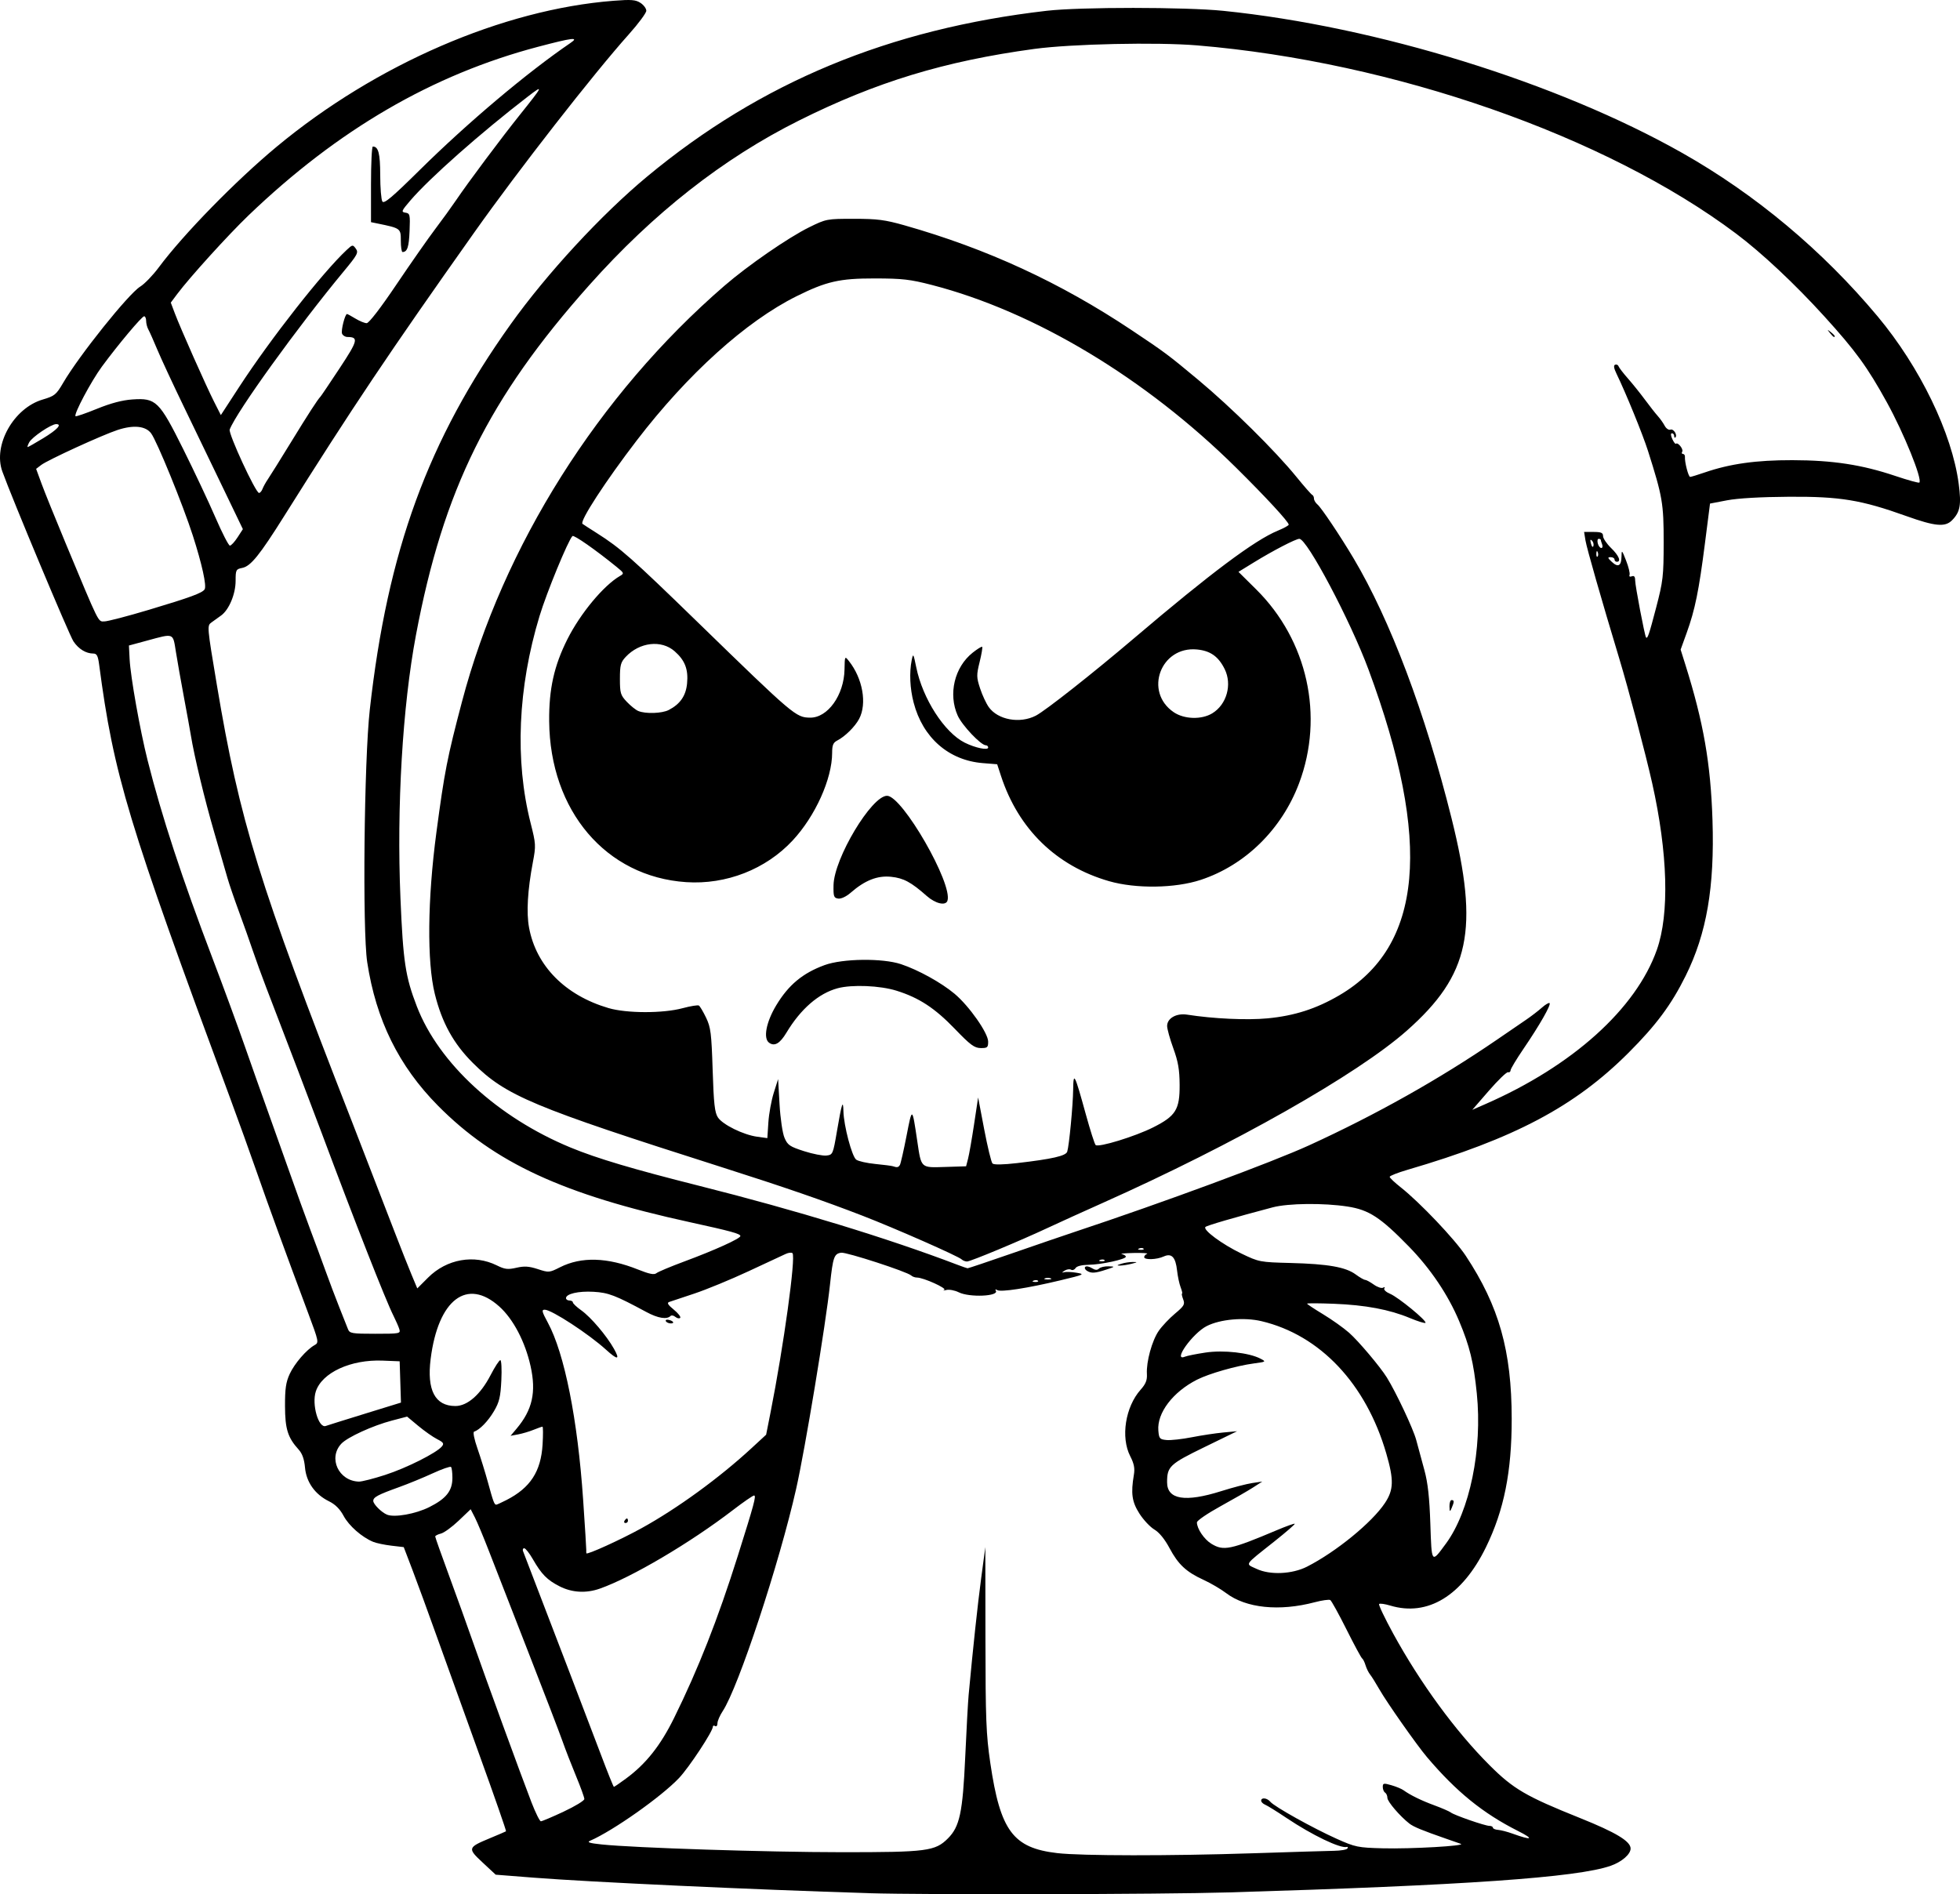 <?xml version="1.0" encoding="UTF-8" standalone="no"?>
<!-- Created with Inkscape (http://www.inkscape.org/) -->

<svg
   width="226.027mm"
   height="218.454mm"
   viewBox="0 0 226.027 218.454"
   version="1.1"
   id="svg1"
   xml:space="preserve"
   xmlns="http://www.w3.org/2000/svg"
   xmlns:svg="http://www.w3.org/2000/svg"><defs
     id="defs1" /><g
     id="layer1"
     transform="translate(105.625,159.178)"><path
       style="fill:#000000"
       d="M -5.429,59.157 C -18.811,58.748 -37.599,57.879 -44.077,57.371 l -4.384,-0.344 -1.503,-1.399 c -1.763,-1.641 -1.735,-1.739 0.824,-2.802 0.976,-0.405 1.817,-0.767 1.869,-0.803 0.052,-0.036 -1.339,-4.032 -3.092,-8.879 -1.753,-4.847 -3.973,-11.016 -4.934,-13.708 -0.961,-2.692 -2.202,-6.085 -2.758,-7.541 l -1.011,-2.646 -1.426,-0.167 c -0.784,-0.092 -1.724,-0.289 -2.087,-0.437 -1.299,-0.529 -2.804,-1.847 -3.418,-2.993 -0.427,-0.797 -0.963,-1.332 -1.698,-1.694 -1.607,-0.792 -2.606,-2.201 -2.758,-3.892 -0.086,-0.957 -0.315,-1.608 -0.726,-2.061 -1.263,-1.391 -1.569,-2.369 -1.578,-5.027 -0.007,-2.003 0.104,-2.756 0.543,-3.705 0.561,-1.211 1.942,-2.808 2.88,-3.329 0.498,-0.277 0.471,-0.41 -0.76,-3.704 -2.617,-7.005 -4.629,-12.524 -5.924,-16.25 -0.734,-2.11 -2.127,-5.98 -3.097,-8.599 -11.783,-31.829 -13.39,-37.152 -15.08,-49.94 -0.132,-0.998 -0.269,-1.257 -0.667,-1.257 -0.85,0 -1.7,-0.521 -2.293,-1.404 -0.481,-0.718 -7.092,-16.511 -8.203,-19.6 -1.092,-3.035 1.306,-7.303 4.659,-8.291 1.372,-0.404 1.557,-0.556 2.359,-1.928 1.839,-3.148 7.536,-10.264 8.887,-11.098 0.5,-0.309 1.455,-1.297 2.122,-2.195 2.847,-3.831 8.898,-10.024 13.637,-13.957 11.427,-9.484 26.046,-15.813 38.825,-16.81 2.046,-0.16 2.551,-0.12 3.109,0.246 0.367,0.24 0.666,0.647 0.666,0.903 0,0.257 -0.901,1.474 -2.002,2.706 -4.111,4.599 -12.703,15.612 -17.842,22.871 -9.845,13.906 -14.075,20.216 -21.903,32.682 -2.855,4.545 -3.871,5.803 -4.847,5.998 -0.724,0.145 -0.766,0.227 -0.766,1.492 0,1.514 -0.756,3.328 -1.663,3.99 -0.323,0.235 -0.825,0.597 -1.116,0.803 -0.525,0.372 -0.52,0.428 0.616,7.209 2.637,15.737 4.852,22.905 15.525,50.226 0.619,1.584 2.843,7.336 5.065,13.097 0.645,1.673 1.477,3.77 1.848,4.66 l 0.675,1.617 1.248,-1.248 c 2.139,-2.139 5.303,-2.702 7.919,-1.408 0.93,0.46 1.269,0.501 2.264,0.274 0.919,-0.21 1.449,-0.176 2.469,0.157 1.265,0.414 1.331,0.408 2.549,-0.208 2.465,-1.248 5.462,-1.162 9.012,0.258 1.303,0.521 1.858,0.632 2.112,0.421 0.19,-0.157 1.643,-0.768 3.23,-1.356 3.508,-1.301 6.457,-2.639 6.457,-2.93 0,-0.263 -1.104,-0.566 -5.776,-1.586 -14.664,-3.199 -22.578,-6.856 -29.098,-13.447 -4.521,-4.57 -7.146,-9.894 -8.161,-16.556 -0.557,-3.658 -0.358,-23.242 0.297,-29.104 2.049,-18.352 6.705,-31.098 16.239,-44.45 4.18,-5.855 10.477,-12.671 15.746,-17.046 13.095,-10.873 27.907,-17.019 46.075,-19.117 3.851,-0.445 15.995,-0.441 20.373,0.006 17.705,1.808 38.553,8.264 52.917,16.388 8.441,4.774 16.178,11.246 22.529,18.843 4.889,5.849 8.588,13.488 9.355,19.32 0.321,2.441 0.168,3.265 -0.785,4.218 -0.791,0.791 -1.957,0.68 -5.25,-0.5 -5.21,-1.866 -7.636,-2.266 -13.546,-2.229 -3.233,0.02 -5.895,0.173 -7.128,0.409 l -1.969,0.377 -0.589,4.615 c -0.695,5.439 -1.142,7.632 -2.096,10.278 l -0.704,1.95 0.55,1.75 c 2.089,6.647 2.912,11.367 3.123,17.899 0.25,7.758 -0.668,13.089 -3.097,17.982 -1.658,3.339 -3.396,5.678 -6.596,8.877 -6.199,6.196 -13.159,9.88 -25.481,13.487 -1.128,0.33 -2.051,0.694 -2.051,0.809 0,0.115 0.566,0.653 1.257,1.197 2.198,1.73 6.249,5.993 7.516,7.91 3.835,5.804 5.29,10.961 5.298,18.785 0.007,6.118 -0.886,10.57 -2.974,14.835 -2.741,5.598 -6.716,8.019 -11.032,6.719 -0.619,-0.187 -1.197,-0.268 -1.284,-0.181 -0.087,0.087 0.644,1.624 1.625,3.416 3.121,5.703 7.181,11.25 11.1,15.167 2.755,2.753 4.197,3.596 10.425,6.094 4.159,1.668 5.852,2.688 5.852,3.525 0,0.66 -1.008,1.535 -2.289,1.987 -3.844,1.356 -16.86,2.263 -44.145,3.075 -7.603,0.226 -34.989,0.285 -41.407,0.089 z M 38.756,54.561 c 4.438,-0.146 8.695,-0.276 9.46,-0.288 0.765,-0.012 1.458,-0.131 1.541,-0.265 0.083,-0.134 0.052,-0.216 -0.068,-0.183 -0.742,0.207 -4,-1.359 -6.965,-3.347 -1.091,-0.732 -2.193,-1.416 -2.447,-1.52 -0.255,-0.104 -0.463,-0.313 -0.463,-0.463 0,-0.411 0.684,-0.328 1.064,0.13 0.462,0.557 4.946,3.056 7.668,4.273 2.121,0.949 2.422,1.011 5.292,1.086 3.257,0.085 9.654,-0.281 8.996,-0.515 -0.218,-0.078 -0.962,-0.337 -1.654,-0.577 -2.774,-0.963 -3.787,-1.38 -4.274,-1.759 -1.085,-0.845 -2.532,-2.534 -2.535,-2.961 -0.002,-0.246 -0.122,-0.521 -0.268,-0.611 -0.146,-0.09 -0.265,-0.383 -0.265,-0.652 0,-0.44 0.1,-0.46 0.992,-0.201 0.546,0.158 1.171,0.416 1.389,0.573 0.8,0.577 2.05,1.189 3.586,1.755 0.865,0.319 1.707,0.685 1.87,0.814 0.399,0.314 3.955,1.548 4.461,1.548 0.221,0 0.402,0.094 0.402,0.208 0,0.115 0.267,0.228 0.593,0.253 0.326,0.025 1.07,0.217 1.654,0.428 2.261,0.817 2.583,0.675 0.661,-0.293 -4.057,-2.043 -7.124,-4.531 -10.517,-8.534 -1.167,-1.376 -4.618,-6.289 -5.483,-7.805 -0.415,-0.728 -0.899,-1.502 -1.076,-1.72 -0.176,-0.218 -0.41,-0.695 -0.52,-1.058 -0.11,-0.364 -0.288,-0.721 -0.396,-0.794 -0.108,-0.073 -0.922,-1.581 -1.808,-3.353 -0.886,-1.771 -1.725,-3.29 -1.863,-3.376 -0.138,-0.085 -0.946,0.028 -1.794,0.252 -4.082,1.078 -7.923,0.683 -10.209,-1.049 -0.618,-0.468 -1.779,-1.15 -2.579,-1.516 -2.021,-0.922 -2.947,-1.782 -3.954,-3.672 -0.549,-1.031 -1.19,-1.818 -1.746,-2.146 -0.483,-0.285 -1.258,-1.109 -1.721,-1.831 -0.871,-1.358 -1.011,-2.328 -0.645,-4.493 0.125,-0.743 0.02,-1.276 -0.423,-2.14 -1.114,-2.172 -0.564,-5.686 1.2,-7.665 0.592,-0.664 0.766,-1.1 0.724,-1.811 -0.084,-1.405 0.589,-3.857 1.366,-4.978 0.379,-0.547 1.224,-1.441 1.877,-1.988 1.056,-0.883 1.161,-1.067 0.939,-1.649 -0.137,-0.361 -0.196,-0.656 -0.13,-0.656 0.066,0 -0.007,-0.327 -0.161,-0.728 -0.154,-0.4 -0.339,-1.263 -0.41,-1.918 -0.17,-1.567 -0.63,-2.053 -1.548,-1.634 -0.811,0.37 -2.246,0.414 -2.246,0.069 0,-0.133 0.149,-0.303 0.331,-0.377 0.182,-0.074 -0.503,-0.118 -1.521,-0.099 -1.019,0.02 -1.644,0.079 -1.389,0.132 0.255,0.053 0.463,0.187 0.463,0.299 0,0.299 -2.845,0.915 -4.309,0.933 -0.776,0.01 -1.354,0.157 -1.492,0.38 -0.124,0.201 -0.357,0.283 -0.517,0.184 -0.161,-0.099 -0.501,-0.046 -0.757,0.118 -0.311,0.2 -0.332,0.259 -0.063,0.178 0.221,-0.066 0.876,-0.041 1.455,0.056 0.997,0.167 0.899,0.213 -1.857,0.873 -3.801,0.91 -6.873,1.386 -7.289,1.128 -0.202,-0.125 -0.267,-0.099 -0.164,0.067 0.403,0.653 -3.043,0.803 -4.278,0.187 -0.458,-0.228 -1.101,-0.349 -1.43,-0.267 -0.328,0.082 -0.437,0.076 -0.242,-0.012 0.371,-0.167 -2.401,-1.419 -3.147,-1.421 -0.226,-6.74e-4 -0.523,-0.108 -0.661,-0.238 -0.458,-0.432 -7.48,-2.716 -8.078,-2.628 -0.814,0.121 -0.945,0.493 -1.286,3.659 -0.504,4.681 -2.874,18.996 -3.9,23.548 -1.94,8.613 -6.663,22.918 -8.473,25.66 -0.334,0.507 -0.608,1.139 -0.608,1.405 0,0.266 -0.119,0.41 -0.265,0.32 -0.146,-0.09 -0.265,-0.057 -0.265,0.073 0,0.536 -2.74,4.695 -3.902,5.922 -2.044,2.159 -7.595,6.074 -10.254,7.232 -0.398,0.173 -0.069,0.279 1.323,0.425 3.771,0.396 19.058,0.891 27.649,0.895 9.866,0.005 10.821,-0.118 12.29,-1.588 1.363,-1.363 1.707,-2.982 1.997,-9.388 0.141,-3.129 0.318,-6.343 0.392,-7.144 0.507,-5.468 1.04,-10.424 1.449,-13.494 l 0.477,-3.572 0.013,10.583 c 0.011,9.29 0.08,11.039 0.561,14.312 1.152,7.83 2.618,9.804 7.724,10.396 2.778,0.322 13.031,0.332 22.458,0.021 z m -19.042,-67.184 c -0.214,-0.135 -0.298,-0.337 -0.186,-0.449 0.112,-0.112 0.45,-0.049 0.751,0.14 0.393,0.246 0.629,0.261 0.835,0.056 0.157,-0.157 0.649,-0.274 1.093,-0.259 0.788,0.027 0.783,0.036 -0.251,0.377 -1.295,0.427 -1.738,0.454 -2.241,0.135 z m 3.961,-0.804 c 0.364,-0.117 0.959,-0.21 1.323,-0.207 0.594,0.004 0.581,0.025 -0.132,0.207 -0.437,0.111 -1.032,0.204 -1.323,0.207 -0.415,0.004 -0.386,-0.041 0.132,-0.207 z m -64.298,63.18 c 1.312,-0.613 2.385,-1.266 2.385,-1.452 0,-0.186 -0.433,-1.381 -0.962,-2.656 -0.529,-1.275 -1.234,-3.092 -1.567,-4.038 -0.333,-0.946 -2.116,-5.589 -3.962,-10.319 -1.846,-4.729 -3.871,-9.927 -4.499,-11.55 -0.628,-1.623 -1.362,-3.38 -1.631,-3.904 l -0.489,-0.954 -1.384,1.32 c -0.761,0.726 -1.681,1.394 -2.044,1.486 -0.363,0.091 -0.66,0.244 -0.66,0.341 0,0.096 0.722,2.137 1.605,4.535 0.882,2.398 2.124,5.849 2.759,7.668 1.403,4.02 5.576,15.449 6.738,18.455 0.464,1.201 0.952,2.183 1.085,2.183 0.133,0 1.315,-0.501 2.627,-1.114 z m 7.155,-3.786 c 2.329,-1.709 4,-3.812 5.584,-7.026 2.792,-5.665 5.04,-11.382 7.327,-18.633 1.902,-6.032 2.166,-7.011 1.889,-7.011 -0.135,0 -1.23,0.755 -2.433,1.678 -4.929,3.783 -11.672,7.763 -15.35,9.061 -1.583,0.559 -3.207,0.467 -4.639,-0.262 -1.442,-0.734 -2.084,-1.385 -3.089,-3.135 -0.397,-0.691 -0.843,-1.257 -0.99,-1.257 -0.147,0 -0.211,0.149 -0.141,0.331 3.667,9.536 7.876,20.536 8.961,23.415 0.781,2.073 1.463,3.77 1.517,3.77 0.053,2.6e-4 0.668,-0.419 1.365,-0.931 z m 78.574,-24.467 c 3.344,-1.704 7.496,-5.096 8.98,-7.337 1.012,-1.527 1.042,-2.65 0.156,-5.707 -2.329,-8.036 -7.636,-13.665 -14.391,-15.264 -2.006,-0.475 -4.767,-0.227 -6.322,0.567 -1.628,0.832 -3.976,4.13 -2.513,3.529 0.255,-0.105 1.328,-0.32 2.385,-0.478 2.075,-0.311 5.023,0.018 6.339,0.708 0.66,0.346 0.641,0.36 -0.742,0.543 -2.03,0.269 -5.205,1.176 -6.594,1.883 -2.781,1.416 -4.616,3.835 -4.449,5.865 0.076,0.922 0.155,1.013 0.945,1.089 0.474,0.046 1.784,-0.098 2.91,-0.319 1.126,-0.221 2.763,-0.468 3.636,-0.549 l 1.587,-0.147 -3.77,1.837 c -4.001,1.95 -4.3,2.231 -4.3,4.052 0,1.991 2.086,2.333 6.238,1.022 1.321,-0.417 2.928,-0.837 3.572,-0.933 l 1.17,-0.175 -1.058,0.682 c -0.582,0.375 -2.279,1.353 -3.77,2.173 -1.492,0.82 -2.712,1.655 -2.712,1.856 0,0.723 0.836,1.96 1.667,2.466 1.407,0.858 2.19,0.695 7.567,-1.575 1.077,-0.455 1.999,-0.784 2.051,-0.733 0.051,0.051 -1.008,0.969 -2.354,2.039 -3.586,2.85 -3.386,2.538 -2.033,3.172 1.543,0.722 4.094,0.606 5.803,-0.265 z m 16.016,-2.659 c 2.749,-3.745 4.214,-10.877 3.557,-17.319 -0.366,-3.59 -0.817,-5.439 -2.034,-8.334 -1.279,-3.043 -3.306,-6.052 -5.804,-8.612 -3.279,-3.361 -4.595,-4.22 -7.055,-4.603 -2.749,-0.428 -6.849,-0.385 -8.649,0.091 -4.428,1.171 -7.565,2.086 -7.751,2.261 -0.342,0.323 1.924,2 4.147,3.069 2.03,0.976 2.13,0.996 5.679,1.087 4.298,0.111 6.348,0.471 7.498,1.319 0.467,0.344 0.956,0.626 1.087,0.626 0.131,0 0.583,0.246 1.005,0.546 0.422,0.3 0.905,0.46 1.074,0.356 0.179,-0.11 0.236,-0.075 0.137,0.085 -0.093,0.151 0.206,0.43 0.665,0.621 0.943,0.391 4.289,3.14 4.078,3.351 -0.075,0.075 -0.886,-0.176 -1.801,-0.558 -2.334,-0.976 -5.121,-1.499 -8.741,-1.642 -1.71,-0.067 -3.109,-0.074 -3.109,-0.015 0,0.059 0.829,0.608 1.843,1.221 1.014,0.613 2.364,1.572 3.001,2.133 1.071,0.942 3.579,3.913 4.348,5.148 1.072,1.722 3.046,5.918 3.394,7.214 0.224,0.835 0.651,2.41 0.949,3.502 0.392,1.437 0.58,3.135 0.681,6.155 0.156,4.647 0.115,4.594 1.798,2.3 z m 0.407,-4.288 c -0.01,-0.4 0.1,-0.728 0.246,-0.728 0.311,0 0.311,0.203 0,0.926 -0.201,0.469 -0.23,0.446 -0.246,-0.198 z m -93.152,2.504 c 4.123,-2.276 8.946,-5.787 12.664,-9.218 l 1.684,-1.554 0.498,-2.514 c 1.523,-7.68 2.948,-18.013 2.541,-18.42 -0.104,-0.104 -0.457,-0.065 -0.784,0.087 -0.327,0.152 -2.262,1.053 -4.299,2.002 -2.037,0.949 -4.835,2.102 -6.218,2.563 -1.382,0.46 -2.692,0.897 -2.91,0.971 -0.295,0.1 -0.16,0.328 0.527,0.89 0.508,0.416 0.839,0.841 0.734,0.946 -0.105,0.105 -0.353,0.055 -0.552,-0.11 -0.199,-0.165 -0.444,-0.217 -0.546,-0.116 -0.44,0.44 -1.457,0.277 -2.81,-0.453 -3.582,-1.93 -4.362,-2.229 -6.085,-2.328 -1.734,-0.1 -3.175,0.233 -3.175,0.734 0,0.149 0.179,0.271 0.397,0.271 0.218,0 0.397,0.1 0.397,0.222 0,0.122 0.434,0.531 0.964,0.908 1.109,0.789 2.92,2.92 3.775,4.441 0.728,1.295 0.431,1.326 -0.921,0.098 -1.995,-1.812 -6.263,-4.599 -7.056,-4.607 -0.394,-0.004 -0.344,0.21 0.355,1.502 1.921,3.55 3.437,11.165 4.066,20.419 0.211,3.109 0.375,5.729 0.363,5.821 -0.012,0.092 -0.007,0.249 0.01,0.349 0.038,0.217 3.97,-1.572 6.381,-2.903 z m -1.984,-0.85 c 0.09,-0.146 0.216,-0.265 0.28,-0.265 0.064,0 0.117,0.119 0.117,0.265 0,0.146 -0.126,0.265 -0.28,0.265 -0.154,0 -0.207,-0.119 -0.117,-0.265 z m 4.777,-22.996 c -0.082,-0.133 0.027,-0.216 0.241,-0.184 0.567,0.083 0.835,0.425 0.333,0.425 -0.234,0 -0.492,-0.109 -0.575,-0.241 z M -56.119,14.635 c 1.955,-0.98 2.664,-1.876 2.666,-3.367 8.35e-4,-0.606 -0.071,-1.175 -0.161,-1.265 -0.089,-0.089 -1.042,0.243 -2.117,0.738 -1.075,0.495 -2.827,1.214 -3.893,1.597 -2.434,0.875 -2.956,1.154 -2.956,1.583 0,0.374 0.958,1.33 1.587,1.585 0.87,0.352 3.299,-0.082 4.873,-0.871 z m 8.889,-0.811 c 2.76,-1.408 3.99,-3.297 4.176,-6.415 0.067,-1.128 0.062,-2.051 -0.012,-2.051 -0.074,0 -0.535,0.162 -1.026,0.361 -0.491,0.199 -1.289,0.436 -1.774,0.527 l -0.881,0.166 0.696,-0.827 c 1.827,-2.171 2.28,-4.203 1.611,-7.213 -0.626,-2.814 -1.995,-5.424 -3.604,-6.87 -3.723,-3.348 -7.049,-0.814 -7.917,6.032 -0.457,3.608 0.504,5.443 2.851,5.443 1.391,0 2.903,-1.327 4.059,-3.564 0.491,-0.949 0.996,-1.727 1.123,-1.727 0.127,-5.38e-4 0.18,1.041 0.118,2.314 C -47.904,1.937 -48.043,2.521 -48.662,3.573 c -0.676,1.15 -1.645,2.148 -2.295,2.365 -0.145,0.048 0.026,0.894 0.392,1.936 0.357,1.017 0.909,2.802 1.227,3.967 0.591,2.169 0.72,2.514 0.941,2.514 0.07,0 0.595,-0.239 1.168,-0.531 z m -13.963,-2.908 c 2.448,-0.792 5.902,-2.526 6.524,-3.275 0.276,-0.332 0.187,-0.47 -0.549,-0.847 -0.483,-0.247 -1.459,-0.933 -2.169,-1.524 l -1.29,-1.074 -1.752,0.459 c -2.207,0.579 -5.124,1.912 -5.833,2.667 -1.547,1.647 -0.315,4.304 2.027,4.371 0.326,0.009 1.695,-0.34 3.043,-0.776 z m -2.369,-7.047 4.176,-1.288 -0.075,-2.381 -0.075,-2.381 -1.962,-0.079 c -3.671,-0.147 -6.99,1.381 -7.705,3.549 -0.495,1.5 0.314,4.3 1.151,3.986 0.173,-0.065 2.193,-0.697 4.49,-1.405 z m 3.989,-9.755 c -0.09,-0.291 -0.392,-0.983 -0.671,-1.537 -0.9,-1.783 -4.446,-10.809 -8.233,-20.953 -1.075,-2.881 -4.103,-10.823 -6.455,-16.933 -0.504,-1.31 -1.197,-3.215 -1.539,-4.233 -0.342,-1.019 -1.061,-3.043 -1.597,-4.498 -0.536,-1.455 -1.127,-3.182 -1.313,-3.836 -0.186,-0.655 -0.876,-3.036 -1.534,-5.292 -1.109,-3.804 -2.297,-8.737 -2.707,-11.245 -0.095,-0.582 -0.452,-2.547 -0.793,-4.366 -0.341,-1.819 -0.757,-4.17 -0.925,-5.226 -0.352,-2.21 -0.186,-2.145 -3.3,-1.301 l -2.117,0.574 0.081,1.588 c 0.102,2.008 1.2,8.185 2.07,11.642 1.619,6.437 3.99,13.667 7.505,22.891 1.191,3.126 2.874,7.708 3.739,10.182 0.865,2.474 1.919,5.45 2.341,6.615 0.422,1.164 1.566,4.379 2.542,7.144 0.976,2.765 2.18,6.099 2.676,7.408 0.496,1.31 1.266,3.393 1.711,4.63 0.445,1.237 1.166,3.142 1.601,4.233 0.435,1.091 0.884,2.222 0.997,2.514 0.188,0.485 0.45,0.529 3.144,0.529 2.817,0 2.932,-0.022 2.776,-0.529 z m 73.652,-5.584 c -0.088,-0.088 -0.316,-0.097 -0.507,-0.021 -0.211,0.084 -0.148,0.147 0.16,0.16 0.279,0.011 0.435,-0.051 0.347,-0.139 z m 1.461,-0.28 c -0.182,-0.073 -0.48,-0.073 -0.661,0 -0.182,0.073 -0.033,0.133 0.331,0.133 0.364,0 0.513,-0.06 0.331,-0.133 z m -4.427,-2.891 c 2.762,-0.959 6.034,-2.08 7.271,-2.49 10.072,-3.343 22.686,-8.004 26.984,-9.971 7.706,-3.526 15.02,-7.639 21.598,-12.144 1.293,-0.886 2.827,-1.935 3.409,-2.333 0.582,-0.397 1.396,-1.022 1.808,-1.388 0.412,-0.366 0.814,-0.602 0.892,-0.523 0.19,0.19 -1.164,2.56 -2.999,5.252 -0.822,1.205 -1.497,2.328 -1.501,2.496 -0.004,0.168 -0.136,0.269 -0.294,0.223 -0.158,-0.045 -1.149,0.912 -2.204,2.127 l -1.917,2.209 1.52,-0.666 c 10.04,-4.397 17.366,-10.992 19.766,-17.796 1.462,-4.144 1.265,-11.142 -0.541,-19.212 -0.758,-3.386 -2.717,-10.8 -3.811,-14.42 -2.04,-6.752 -3.741,-12.7 -3.883,-13.577 l -0.158,-0.975 h 1.093 c 0.877,0 1.093,0.094 1.093,0.477 0,0.263 0.417,0.881 0.926,1.375 0.9,0.873 1.198,1.587 0.661,1.587 -0.146,0 -0.265,-0.119 -0.265,-0.265 0,-0.146 -0.201,-0.265 -0.447,-0.265 -0.375,0 -0.353,0.087 0.136,0.543 0.727,0.677 1.101,0.468 1.117,-0.624 0.012,-0.795 0.043,-0.766 0.53,0.479 0.285,0.728 0.464,1.466 0.398,1.64 -0.072,0.19 0.034,0.258 0.263,0.17 0.268,-0.103 0.383,0.041 0.383,0.476 -2.9e-4,0.594 1.091,6.324 1.248,6.555 0.169,0.248 0.348,-0.273 1.172,-3.424 0.799,-3.057 0.863,-3.613 0.867,-7.534 0.004,-4.474 -0.131,-5.263 -1.812,-10.552 -0.607,-1.908 -2.535,-6.635 -3.63,-8.895 -0.307,-0.634 -0.355,-0.959 -0.152,-1.032 0.163,-0.058 0.34,0.024 0.393,0.183 0.053,0.159 0.535,0.788 1.072,1.397 0.536,0.609 1.426,1.717 1.977,2.462 0.551,0.745 1.217,1.593 1.48,1.884 0.263,0.291 0.618,0.793 0.789,1.115 0.172,0.324 0.47,0.524 0.668,0.448 0.353,-0.136 0.835,0.631 0.566,0.901 -0.076,0.076 -0.139,-3.9e-4 -0.139,-0.17 0,-0.17 -0.117,-0.309 -0.259,-0.309 -0.157,0 -0.141,0.26 0.043,0.663 0.166,0.364 0.356,0.608 0.423,0.542 0.216,-0.216 0.89,0.636 0.721,0.91 -0.091,0.147 -0.052,0.267 0.086,0.267 0.138,0 0.239,0.149 0.226,0.331 -0.045,0.592 0.402,2.315 0.601,2.315 0.107,0 0.862,-0.23 1.679,-0.511 2.906,-1 5.949,-1.427 10.107,-1.418 4.67,0.01 8.018,0.522 11.867,1.816 1.46,0.491 2.711,0.837 2.779,0.769 0.372,-0.372 -1.784,-5.697 -3.746,-9.255 -2.251,-4.082 -3.593,-5.927 -7.205,-9.906 -3.401,-3.746 -7.213,-7.323 -10.177,-9.548 -14.999,-11.263 -39.49,-19.82 -62.139,-21.711 -4.665,-0.389 -14.536,-0.174 -18.824,0.41 -10.331,1.408 -18.208,3.807 -27.12,8.259 -8.749,4.371 -16.781,10.678 -24.184,18.99 -11.592,13.016 -16.821,23.579 -19.979,40.36 -1.546,8.218 -2.229,19.798 -1.787,30.295 0.311,7.382 0.569,9.086 1.895,12.524 2.531,6.563 9.329,12.802 17.73,16.272 3.042,1.256 7.189,2.49 14.864,4.422 11.155,2.808 21.758,6.05 29.716,9.086 0.582,0.222 1.12,0.409 1.196,0.415 0.075,0.006 2.397,-0.773 5.159,-1.732 z m -5.839,0.707 c -0.385,-0.372 -7.671,-3.581 -11.442,-5.04 -4.517,-1.747 -9.057,-3.312 -16.194,-5.585 -21.872,-6.965 -24.919,-8.24 -28.718,-12.018 -2.244,-2.231 -3.579,-4.649 -4.401,-7.971 -0.916,-3.7 -0.846,-10.915 0.181,-18.62 0.94,-7.052 1.244,-8.606 2.949,-15.076 4.729,-17.951 15.745,-35.415 30.255,-47.966 2.725,-2.357 7.384,-5.574 9.782,-6.754 1.962,-0.965 2.04,-0.98 5.167,-0.98 2.69,0 3.579,0.115 5.821,0.751 9.53,2.705 17.957,6.593 26.194,12.086 3.845,2.564 4.206,2.833 7.673,5.723 3.835,3.196 8.888,8.189 11.341,11.206 0.887,1.091 1.705,2.024 1.817,2.073 0.112,0.049 0.204,0.242 0.204,0.431 0,0.188 0.183,0.495 0.407,0.681 0.438,0.364 2.626,3.628 4.161,6.209 4.227,7.107 8.265,17.82 11.295,29.969 3.208,12.864 2.115,18.068 -5.148,24.495 -5.71,5.054 -19.904,13.096 -35.057,19.864 -2.256,1.007 -5.054,2.278 -6.218,2.823 -3.3,1.546 -9.046,3.943 -9.451,3.943 -0.201,0 -0.478,-0.109 -0.617,-0.243 z m -7.129,-10.872 c 0.091,-0.147 0.438,-1.665 0.771,-3.373 0.658,-3.374 0.648,-3.379 1.238,0.598 0.47,3.167 0.371,3.076 3.214,2.986 l 2.417,-0.076 0.227,-0.877 c 0.125,-0.482 0.437,-2.268 0.694,-3.969 l 0.467,-3.092 0.701,3.68 c 0.386,2.024 0.815,3.795 0.955,3.934 0.162,0.162 1.192,0.145 2.855,-0.047 4.028,-0.467 5.61,-0.828 5.764,-1.317 0.221,-0.7 0.662,-5.32 0.685,-7.177 0.026,-2.102 0.164,-1.83 1.467,2.9 0.5,1.813 1.004,3.393 1.122,3.511 0.316,0.316 4.55,-0.983 6.645,-2.038 2.599,-1.309 3.061,-2.053 3.043,-4.902 -0.011,-1.757 -0.17,-2.678 -0.728,-4.213 -0.393,-1.08 -0.714,-2.239 -0.714,-2.574 0,-0.893 1.073,-1.501 2.306,-1.308 3.019,0.474 6.907,0.653 9.277,0.427 3.097,-0.295 5.604,-1.1 8.259,-2.651 9.658,-5.64 10.744,-17.707 3.383,-37.571 -2.086,-5.629 -7.086,-15.081 -7.977,-15.081 -0.412,0 -3.022,1.353 -5.247,2.72 l -1.773,1.089 2.037,2.018 c 5.929,5.872 7.865,14.625 4.949,22.371 -1.999,5.31 -6.211,9.445 -11.344,11.136 -2.956,0.974 -7.475,1.037 -10.567,0.147 -6.081,-1.751 -10.453,-6.007 -12.458,-12.128 l -0.443,-1.354 -1.66,-0.133 c -3.934,-0.316 -6.92,-2.929 -7.975,-6.981 -0.427,-1.64 -0.51,-3.453 -0.223,-4.888 0.167,-0.835 0.196,-0.789 0.525,0.82 0.739,3.623 3.244,7.517 5.591,8.691 1.207,0.604 2.703,0.914 2.703,0.561 0,-0.142 -0.122,-0.258 -0.27,-0.258 -0.567,0 -2.745,-2.301 -3.248,-3.431 -1.107,-2.488 -0.368,-5.585 1.731,-7.25 0.545,-0.433 1.039,-0.736 1.098,-0.675 0.059,0.061 -0.075,0.851 -0.297,1.754 -0.371,1.508 -0.367,1.757 0.052,3.037 0.251,0.767 0.701,1.738 0.999,2.157 1.055,1.482 3.594,1.943 5.436,0.988 1.101,-0.571 6.551,-4.866 11.319,-8.922 8.823,-7.504 13.909,-11.31 16.583,-12.41 0.69,-0.284 1.256,-0.596 1.256,-0.694 0.002,-0.318 -2.655,-3.195 -6.068,-6.57 -10.442,-10.327 -23.222,-18.004 -35.074,-21.069 -2.518,-0.651 -3.41,-0.753 -6.615,-0.756 -4.043,-0.004 -5.557,0.341 -8.996,2.05 -5.831,2.898 -12.541,8.952 -18.427,16.626 -3.593,4.684 -6.609,9.32 -6.264,9.624 0.047,0.041 0.799,0.528 1.672,1.081 2.711,1.719 4.007,2.865 11.642,10.29 11.066,10.763 11.296,10.958 12.933,10.982 2.035,0.03 3.919,-2.607 3.972,-5.558 0.028,-1.555 0.033,-1.566 0.5,-0.978 1.597,2.009 2.114,4.92 1.185,6.679 -0.471,0.891 -1.621,2.03 -2.517,2.491 -0.475,0.244 -0.595,0.532 -0.595,1.422 0,2.993 -1.941,7.302 -4.555,10.11 -3.093,3.323 -7.663,5.112 -12.275,4.805 -9.243,-0.616 -15.712,-8.214 -15.802,-18.563 -0.032,-3.715 0.566,-6.401 2.108,-9.463 1.497,-2.973 4.166,-6.184 6.053,-7.282 0.503,-0.293 0.487,-0.338 -0.376,-1.041 -2.423,-1.972 -4.937,-3.729 -5.1,-3.564 -0.507,0.514 -2.969,6.498 -3.798,9.233 -2.501,8.248 -2.862,16.633 -1.028,23.863 0.612,2.414 0.624,2.611 0.26,4.528 -0.608,3.208 -0.76,5.808 -0.438,7.539 0.821,4.417 4.162,7.801 9.154,9.272 2.093,0.617 6.282,0.626 8.542,0.019 0.915,-0.246 1.764,-0.384 1.888,-0.308 0.123,0.076 0.497,0.706 0.83,1.399 0.538,1.121 0.622,1.789 0.758,6.036 0.124,3.885 0.237,4.904 0.606,5.466 0.55,0.837 2.935,2.01 4.534,2.229 l 1.167,0.16 0.119,-1.818 c 0.066,-1 0.345,-2.532 0.621,-3.405 l 0.502,-1.587 0.166,2.91 c 0.094,1.641 0.342,3.324 0.569,3.859 0.359,0.846 0.604,1.013 2.249,1.543 1.016,0.327 2.182,0.554 2.592,0.506 0.729,-0.085 0.757,-0.15 1.211,-2.813 0.55,-3.224 0.714,-3.732 0.745,-2.301 0.036,1.657 0.978,5.226 1.476,5.59 0.245,0.18 1.239,0.403 2.207,0.497 0.968,0.094 1.879,0.212 2.025,0.262 0.473,0.164 0.627,0.138 0.795,-0.134 z m 6.348,-15.708 c -2.321,-2.41 -4.127,-3.592 -6.732,-4.408 -1.903,-0.596 -5.131,-0.729 -6.794,-0.282 -2.186,0.589 -4.261,2.391 -5.9,5.124 -0.754,1.257 -1.375,1.615 -2.005,1.154 -0.69,-0.504 -0.331,-2.379 0.823,-4.301 1.417,-2.359 3.055,-3.724 5.583,-4.648 2.08,-0.761 6.677,-0.817 8.808,-0.109 1.99,0.662 4.636,2.124 6.177,3.413 1.682,1.407 3.877,4.534 3.877,5.521 0,0.674 -0.089,0.751 -0.86,0.743 -0.726,-0.008 -1.189,-0.352 -2.977,-2.207 z m -3.24,-15.329 c -1.814,-1.603 -2.678,-2.068 -4.118,-2.216 -1.571,-0.162 -3.017,0.406 -4.64,1.821 -0.526,0.459 -1.118,0.74 -1.455,0.692 -0.508,-0.072 -0.566,-0.238 -0.542,-1.546 0.057,-3.078 4.386,-10.309 6.172,-10.309 1.76,0 7.612,10.171 6.964,12.105 -0.204,0.609 -1.378,0.339 -2.381,-0.547 z M 34.179,-76.916 c 1.662,-1.013 2.306,-3.316 1.426,-5.095 -0.721,-1.457 -1.649,-2.115 -3.193,-2.263 -4.189,-0.403 -6.15,4.877 -2.685,7.232 1.213,0.824 3.215,0.881 4.452,0.127 z m -62.68,-0.382 c 1.317,-0.685 1.972,-1.635 2.109,-3.056 0.157,-1.632 -0.244,-2.671 -1.436,-3.717 -1.532,-1.345 -4.049,-1.051 -5.647,0.659 -0.572,0.613 -0.661,0.952 -0.661,2.521 0,1.652 0.071,1.888 0.794,2.652 0.437,0.461 1.032,0.938 1.323,1.059 0.842,0.351 2.74,0.287 3.519,-0.118 z M 105.398,-120.782 c -0.329,-0.42 -0.32,-0.429 0.1,-0.1 0.441,0.346 0.581,0.563 0.363,0.563 -0.055,0 -0.263,-0.208 -0.463,-0.463 z M 21.751,-13.852 c -0.088,-0.088 -0.316,-0.097 -0.507,-0.021 -0.211,0.084 -0.148,0.147 0.16,0.16 0.279,0.011 0.435,-0.051 0.347,-0.139 z m 4.498,-1.323 c -0.088,-0.088 -0.316,-0.097 -0.507,-0.021 -0.211,0.084 -0.148,0.147 0.16,0.16 0.279,0.011 0.435,-0.051 0.347,-0.139 z M -88.481,-88.841 c 4.805,-1.439 6.193,-1.949 6.455,-2.373 0.246,-0.398 -0.304,-2.904 -1.36,-6.19 -1.135,-3.534 -4.132,-10.883 -4.81,-11.795 -0.634,-0.854 -2.019,-0.996 -3.855,-0.396 -1.764,0.576 -8.062,3.462 -8.819,4.04 l -0.589,0.45 0.631,1.72 c 0.347,0.946 1.598,4.042 2.781,6.879 3.946,9.467 3.712,8.996 4.455,8.996 0.366,0 2.666,-0.599 5.111,-1.331 z m 167.106,-6.656 c -0.085,-0.211 -0.147,-0.148 -0.16,0.16 -0.011,0.279 0.051,0.435 0.139,0.347 0.088,-0.088 0.097,-0.316 0.021,-0.507 z m -0.665,-1.335 c -0.196,-0.196 -0.231,-0.093 -0.116,0.347 0.094,0.358 0.213,0.478 0.28,0.28 0.064,-0.191 -0.01,-0.473 -0.164,-0.627 z m 1.174,0.436 c -0.088,-0.23 -0.161,-0.468 -0.161,-0.529 0,-0.061 -0.108,-0.111 -0.24,-0.111 -0.132,0 -0.178,0.238 -0.101,0.529 0.076,0.291 0.256,0.529 0.4,0.529 0.144,0 0.19,-0.188 0.101,-0.419 z m -157.368,-0.804 0.617,-0.952 -2.246,-4.668 c -1.235,-2.567 -3.282,-6.811 -4.549,-9.43 -1.267,-2.619 -2.65,-5.596 -3.075,-6.615 -0.425,-1.019 -0.888,-2.059 -1.029,-2.312 -0.141,-0.253 -0.256,-0.699 -0.256,-0.992 0,-0.293 -0.103,-0.533 -0.229,-0.533 -0.264,0 -3.017,3.28 -4.878,5.812 -1.237,1.683 -3.26,5.488 -3.037,5.711 0.061,0.061 1.173,-0.322 2.471,-0.851 1.588,-0.647 2.924,-1.001 4.083,-1.08 2.731,-0.187 3.103,0.177 5.879,5.754 1.267,2.547 2.934,6.086 3.704,7.865 0.77,1.779 1.519,3.236 1.664,3.238 0.146,0.002 0.542,-0.425 0.881,-0.949 z m 2.88,-5.59 c 0.095,-0.255 0.376,-0.761 0.624,-1.124 0.248,-0.364 1.437,-2.269 2.641,-4.233 2.034,-3.319 3.103,-4.969 3.425,-5.292 0.073,-0.073 1.066,-1.547 2.208,-3.276 2.11,-3.197 2.207,-3.587 0.893,-3.599 -0.259,-0.002 -0.538,-0.178 -0.619,-0.39 -0.139,-0.361 0.345,-2.26 0.576,-2.26 0.058,0 0.495,0.238 0.972,0.528 0.476,0.29 1.059,0.529 1.294,0.529 0.259,6e-4 1.607,-1.749 3.413,-4.431 1.642,-2.437 3.66,-5.325 4.484,-6.416 0.825,-1.091 1.902,-2.58 2.394,-3.307 1.402,-2.073 5.202,-7.161 7.412,-9.922 2.672,-3.339 2.735,-3.483 0.901,-2.072 -5.456,4.199 -11.352,9.413 -13.562,11.994 -1.038,1.212 -1.086,1.33 -0.573,1.41 0.522,0.081 0.554,0.222 0.477,2.117 -0.075,1.855 -0.261,2.412 -0.81,2.423 -0.109,0.002 -0.198,-0.586 -0.198,-1.308 0,-1.426 -0.01,-1.433 -2.712,-1.988 l -0.728,-0.149 v -4.361 c 0,-2.398 0.095,-4.361 0.212,-4.361 0.642,0 0.847,0.792 0.851,3.294 0.002,1.462 0.114,2.833 0.248,3.045 0.191,0.302 1.121,-0.48 4.295,-3.617 5.572,-5.505 12.382,-11.245 17.416,-14.68 1.013,-0.691 0.221,-0.596 -3.754,0.453 -12.183,3.214 -23.091,9.566 -33.388,19.442 -2.332,2.237 -6.8,7.163 -8.223,9.067 l -0.745,0.996 0.473,1.253 c 0.654,1.733 3.586,8.334 4.526,10.19 l 0.775,1.529 2.109,-3.239 c 3.624,-5.566 9.619,-13.207 12.404,-15.809 0.666,-0.622 0.701,-0.627 1.052,-0.146 0.329,0.45 0.194,0.703 -1.402,2.628 -5.303,6.395 -12.355,16.177 -13.143,18.231 -0.176,0.46 2.993,7.314 3.382,7.314 0.126,0 0.306,-0.208 0.401,-0.463 z m -25.3,-5.841 c 1.639,-0.996 2.226,-1.634 1.505,-1.634 -0.574,0 -2.782,1.491 -3.107,2.099 -0.161,0.301 -0.241,0.547 -0.178,0.547 0.063,0 0.864,-0.456 1.78,-1.012 z"
       id="path26" /></g></svg>
